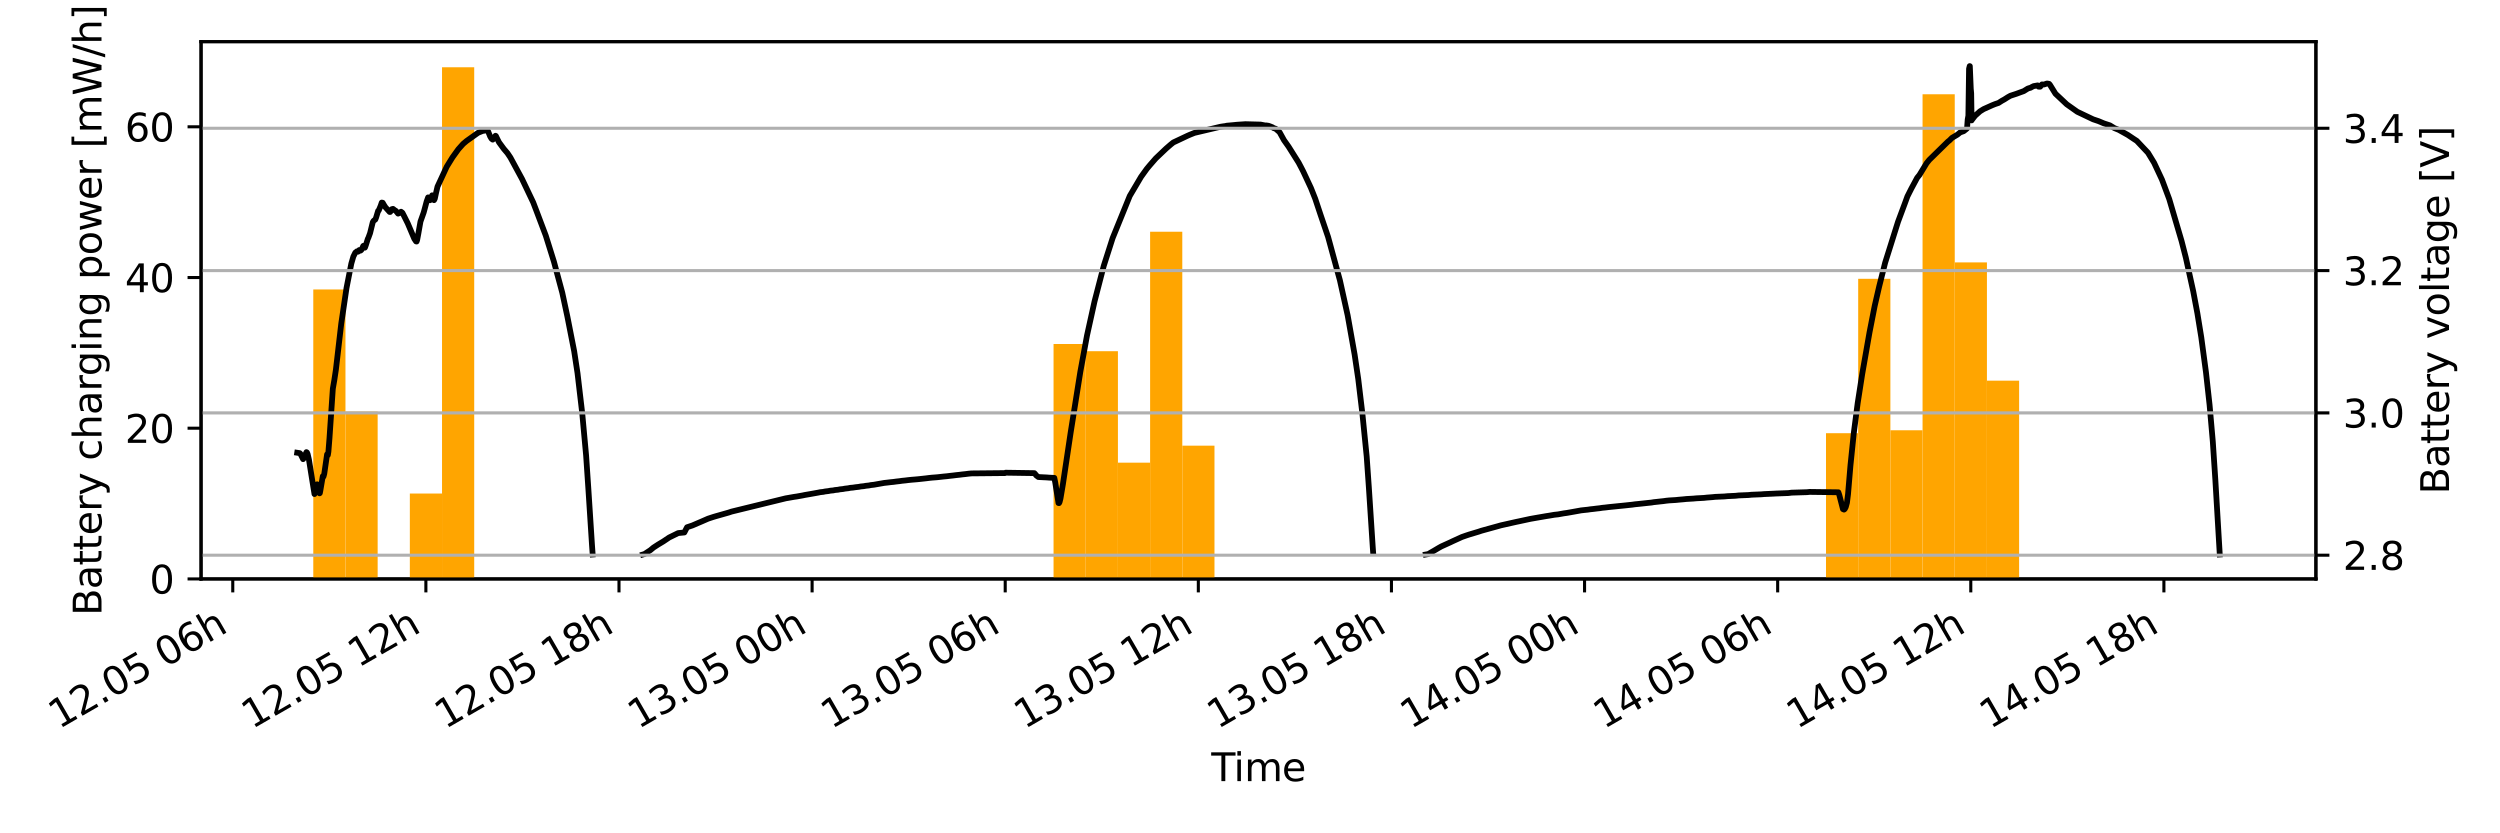 <?xml version="1.0" encoding="utf-8" standalone="no"?>
<!DOCTYPE svg PUBLIC "-//W3C//DTD SVG 1.1//EN"
  "http://www.w3.org/Graphics/SVG/1.1/DTD/svg11.dtd">
<svg xmlns:xlink="http://www.w3.org/1999/xlink" width="648pt" height="216pt" viewBox="0 0 648 216" xmlns="http://www.w3.org/2000/svg" version="1.1">
 <defs>
  <style type="text/css">*{stroke-linejoin: round; stroke-linecap: butt}</style>
 </defs>
 <g id="figure_1">
  <g id="patch_1">
   <path d="M 0 216 
L 648 216 
L 648 0 
L 0 0 
z
" style="fill: #ffffff"/>
  </g>
  <g id="axes_1">
   <g id="patch_2">
    <path d="M 52.115 150.055 
L 600.28 150.055 
L 600.28 10.8 
L 52.115 10.8 
z
" style="fill: #ffffff"/>
   </g>
   <g id="matplotlib.axis_1">
    <g id="xtick_1">
     <g id="line2d_1">
      <defs>
       <path id="mb173d38745" d="M 0 0 
L 0 3.5 
" style="stroke: #000000; stroke-width: 0.8"/>
      </defs>
      <g>
       <use xlink:href="#mb173d38745" x="60.333" y="150.055" style="stroke: #000000; stroke-width: 0.8"/>
      </g>
     </g>
     <g id="text_1">
      <!-- 12.05 06h -->
      <g transform="translate(15.239 189.07) rotate(-30) scale(0.1 -0.1)">
       <defs>
        <path id="DejaVuSans-31" d="M 794 531 
L 1825 531 
L 1825 4091 
L 703 3866 
L 703 4441 
L 1819 4666 
L 2450 4666 
L 2450 531 
L 3481 531 
L 3481 0 
L 794 0 
L 794 531 
z
" transform="scale(0.016)"/>
        <path id="DejaVuSans-32" d="M 1228 531 
L 3431 531 
L 3431 0 
L 469 0 
L 469 531 
Q 828 903 1448 1529 
Q 2069 2156 2228 2338 
Q 2531 2678 2651 2914 
Q 2772 3150 2772 3378 
Q 2772 3750 2511 3984 
Q 2250 4219 1831 4219 
Q 1534 4219 1204 4116 
Q 875 4013 500 3803 
L 500 4441 
Q 881 4594 1212 4672 
Q 1544 4750 1819 4750 
Q 2544 4750 2975 4387 
Q 3406 4025 3406 3419 
Q 3406 3131 3298 2873 
Q 3191 2616 2906 2266 
Q 2828 2175 2409 1742 
Q 1991 1309 1228 531 
z
" transform="scale(0.016)"/>
        <path id="DejaVuSans-2e" d="M 684 794 
L 1344 794 
L 1344 0 
L 684 0 
L 684 794 
z
" transform="scale(0.016)"/>
        <path id="DejaVuSans-30" d="M 2034 4250 
Q 1547 4250 1301 3770 
Q 1056 3291 1056 2328 
Q 1056 1369 1301 889 
Q 1547 409 2034 409 
Q 2525 409 2770 889 
Q 3016 1369 3016 2328 
Q 3016 3291 2770 3770 
Q 2525 4250 2034 4250 
z
M 2034 4750 
Q 2819 4750 3233 4129 
Q 3647 3509 3647 2328 
Q 3647 1150 3233 529 
Q 2819 -91 2034 -91 
Q 1250 -91 836 529 
Q 422 1150 422 2328 
Q 422 3509 836 4129 
Q 1250 4750 2034 4750 
z
" transform="scale(0.016)"/>
        <path id="DejaVuSans-35" d="M 691 4666 
L 3169 4666 
L 3169 4134 
L 1269 4134 
L 1269 2991 
Q 1406 3038 1543 3061 
Q 1681 3084 1819 3084 
Q 2600 3084 3056 2656 
Q 3513 2228 3513 1497 
Q 3513 744 3044 326 
Q 2575 -91 1722 -91 
Q 1428 -91 1123 -41 
Q 819 9 494 109 
L 494 744 
Q 775 591 1075 516 
Q 1375 441 1709 441 
Q 2250 441 2565 725 
Q 2881 1009 2881 1497 
Q 2881 1984 2565 2268 
Q 2250 2553 1709 2553 
Q 1456 2553 1204 2497 
Q 953 2441 691 2322 
L 691 4666 
z
" transform="scale(0.016)"/>
        <path id="DejaVuSans-20" transform="scale(0.016)"/>
        <path id="DejaVuSans-36" d="M 2113 2584 
Q 1688 2584 1439 2293 
Q 1191 2003 1191 1497 
Q 1191 994 1439 701 
Q 1688 409 2113 409 
Q 2538 409 2786 701 
Q 3034 994 3034 1497 
Q 3034 2003 2786 2293 
Q 2538 2584 2113 2584 
z
M 3366 4563 
L 3366 3988 
Q 3128 4100 2886 4159 
Q 2644 4219 2406 4219 
Q 1781 4219 1451 3797 
Q 1122 3375 1075 2522 
Q 1259 2794 1537 2939 
Q 1816 3084 2150 3084 
Q 2853 3084 3261 2657 
Q 3669 2231 3669 1497 
Q 3669 778 3244 343 
Q 2819 -91 2113 -91 
Q 1303 -91 875 529 
Q 447 1150 447 2328 
Q 447 3434 972 4092 
Q 1497 4750 2381 4750 
Q 2619 4750 2861 4703 
Q 3103 4656 3366 4563 
z
" transform="scale(0.016)"/>
        <path id="DejaVuSans-68" d="M 3513 2113 
L 3513 0 
L 2938 0 
L 2938 2094 
Q 2938 2591 2744 2837 
Q 2550 3084 2163 3084 
Q 1697 3084 1428 2787 
Q 1159 2491 1159 1978 
L 1159 0 
L 581 0 
L 581 4863 
L 1159 4863 
L 1159 2956 
Q 1366 3272 1645 3428 
Q 1925 3584 2291 3584 
Q 2894 3584 3203 3211 
Q 3513 2838 3513 2113 
z
" transform="scale(0.016)"/>
       </defs>
       <use xlink:href="#DejaVuSans-31"/>
       <use xlink:href="#DejaVuSans-32" x="63.623"/>
       <use xlink:href="#DejaVuSans-2e" x="127.246"/>
       <use xlink:href="#DejaVuSans-30" x="159.033"/>
       <use xlink:href="#DejaVuSans-35" x="222.656"/>
       <use xlink:href="#DejaVuSans-20" x="286.279"/>
       <use xlink:href="#DejaVuSans-30" x="318.066"/>
       <use xlink:href="#DejaVuSans-36" x="381.689"/>
       <use xlink:href="#DejaVuSans-68" x="445.312"/>
      </g>
     </g>
    </g>
    <g id="xtick_2">
     <g id="line2d_2">
      <g>
       <use xlink:href="#mb173d38745" x="110.388" y="150.055" style="stroke: #000000; stroke-width: 0.8"/>
      </g>
     </g>
     <g id="text_2">
      <!-- 12.05 12h -->
      <g transform="translate(65.294 189.07) rotate(-30) scale(0.1 -0.1)">
       <use xlink:href="#DejaVuSans-31"/>
       <use xlink:href="#DejaVuSans-32" x="63.623"/>
       <use xlink:href="#DejaVuSans-2e" x="127.246"/>
       <use xlink:href="#DejaVuSans-30" x="159.033"/>
       <use xlink:href="#DejaVuSans-35" x="222.656"/>
       <use xlink:href="#DejaVuSans-20" x="286.279"/>
       <use xlink:href="#DejaVuSans-31" x="318.066"/>
       <use xlink:href="#DejaVuSans-32" x="381.689"/>
       <use xlink:href="#DejaVuSans-68" x="445.312"/>
      </g>
     </g>
    </g>
    <g id="xtick_3">
     <g id="line2d_3">
      <g>
       <use xlink:href="#mb173d38745" x="160.443" y="150.055" style="stroke: #000000; stroke-width: 0.8"/>
      </g>
     </g>
     <g id="text_3">
      <!-- 12.05 18h -->
      <g transform="translate(115.349 189.07) rotate(-30) scale(0.1 -0.1)">
       <defs>
        <path id="DejaVuSans-38" d="M 2034 2216 
Q 1584 2216 1326 1975 
Q 1069 1734 1069 1313 
Q 1069 891 1326 650 
Q 1584 409 2034 409 
Q 2484 409 2743 651 
Q 3003 894 3003 1313 
Q 3003 1734 2745 1975 
Q 2488 2216 2034 2216 
z
M 1403 2484 
Q 997 2584 770 2862 
Q 544 3141 544 3541 
Q 544 4100 942 4425 
Q 1341 4750 2034 4750 
Q 2731 4750 3128 4425 
Q 3525 4100 3525 3541 
Q 3525 3141 3298 2862 
Q 3072 2584 2669 2484 
Q 3125 2378 3379 2068 
Q 3634 1759 3634 1313 
Q 3634 634 3220 271 
Q 2806 -91 2034 -91 
Q 1263 -91 848 271 
Q 434 634 434 1313 
Q 434 1759 690 2068 
Q 947 2378 1403 2484 
z
M 1172 3481 
Q 1172 3119 1398 2916 
Q 1625 2713 2034 2713 
Q 2441 2713 2670 2916 
Q 2900 3119 2900 3481 
Q 2900 3844 2670 4047 
Q 2441 4250 2034 4250 
Q 1625 4250 1398 4047 
Q 1172 3844 1172 3481 
z
" transform="scale(0.016)"/>
       </defs>
       <use xlink:href="#DejaVuSans-31"/>
       <use xlink:href="#DejaVuSans-32" x="63.623"/>
       <use xlink:href="#DejaVuSans-2e" x="127.246"/>
       <use xlink:href="#DejaVuSans-30" x="159.033"/>
       <use xlink:href="#DejaVuSans-35" x="222.656"/>
       <use xlink:href="#DejaVuSans-20" x="286.279"/>
       <use xlink:href="#DejaVuSans-31" x="318.066"/>
       <use xlink:href="#DejaVuSans-38" x="381.689"/>
       <use xlink:href="#DejaVuSans-68" x="445.312"/>
      </g>
     </g>
    </g>
    <g id="xtick_4">
     <g id="line2d_4">
      <g>
       <use xlink:href="#mb173d38745" x="210.498" y="150.055" style="stroke: #000000; stroke-width: 0.8"/>
      </g>
     </g>
     <g id="text_4">
      <!-- 13.05 00h -->
      <g transform="translate(165.404 189.07) rotate(-30) scale(0.1 -0.1)">
       <defs>
        <path id="DejaVuSans-33" d="M 2597 2516 
Q 3050 2419 3304 2112 
Q 3559 1806 3559 1356 
Q 3559 666 3084 287 
Q 2609 -91 1734 -91 
Q 1441 -91 1130 -33 
Q 819 25 488 141 
L 488 750 
Q 750 597 1062 519 
Q 1375 441 1716 441 
Q 2309 441 2620 675 
Q 2931 909 2931 1356 
Q 2931 1769 2642 2001 
Q 2353 2234 1838 2234 
L 1294 2234 
L 1294 2753 
L 1863 2753 
Q 2328 2753 2575 2939 
Q 2822 3125 2822 3475 
Q 2822 3834 2567 4026 
Q 2313 4219 1838 4219 
Q 1578 4219 1281 4162 
Q 984 4106 628 3988 
L 628 4550 
Q 988 4650 1302 4700 
Q 1616 4750 1894 4750 
Q 2613 4750 3031 4423 
Q 3450 4097 3450 3541 
Q 3450 3153 3228 2886 
Q 3006 2619 2597 2516 
z
" transform="scale(0.016)"/>
       </defs>
       <use xlink:href="#DejaVuSans-31"/>
       <use xlink:href="#DejaVuSans-33" x="63.623"/>
       <use xlink:href="#DejaVuSans-2e" x="127.246"/>
       <use xlink:href="#DejaVuSans-30" x="159.033"/>
       <use xlink:href="#DejaVuSans-35" x="222.656"/>
       <use xlink:href="#DejaVuSans-20" x="286.279"/>
       <use xlink:href="#DejaVuSans-30" x="318.066"/>
       <use xlink:href="#DejaVuSans-30" x="381.689"/>
       <use xlink:href="#DejaVuSans-68" x="445.312"/>
      </g>
     </g>
    </g>
    <g id="xtick_5">
     <g id="line2d_5">
      <g>
       <use xlink:href="#mb173d38745" x="260.552" y="150.055" style="stroke: #000000; stroke-width: 0.8"/>
      </g>
     </g>
     <g id="text_5">
      <!-- 13.05 06h -->
      <g transform="translate(215.459 189.07) rotate(-30) scale(0.1 -0.1)">
       <use xlink:href="#DejaVuSans-31"/>
       <use xlink:href="#DejaVuSans-33" x="63.623"/>
       <use xlink:href="#DejaVuSans-2e" x="127.246"/>
       <use xlink:href="#DejaVuSans-30" x="159.033"/>
       <use xlink:href="#DejaVuSans-35" x="222.656"/>
       <use xlink:href="#DejaVuSans-20" x="286.279"/>
       <use xlink:href="#DejaVuSans-30" x="318.066"/>
       <use xlink:href="#DejaVuSans-36" x="381.689"/>
       <use xlink:href="#DejaVuSans-68" x="445.312"/>
      </g>
     </g>
    </g>
    <g id="xtick_6">
     <g id="line2d_6">
      <g>
       <use xlink:href="#mb173d38745" x="310.607" y="150.055" style="stroke: #000000; stroke-width: 0.8"/>
      </g>
     </g>
     <g id="text_6">
      <!-- 13.05 12h -->
      <g transform="translate(265.514 189.07) rotate(-30) scale(0.1 -0.1)">
       <use xlink:href="#DejaVuSans-31"/>
       <use xlink:href="#DejaVuSans-33" x="63.623"/>
       <use xlink:href="#DejaVuSans-2e" x="127.246"/>
       <use xlink:href="#DejaVuSans-30" x="159.033"/>
       <use xlink:href="#DejaVuSans-35" x="222.656"/>
       <use xlink:href="#DejaVuSans-20" x="286.279"/>
       <use xlink:href="#DejaVuSans-31" x="318.066"/>
       <use xlink:href="#DejaVuSans-32" x="381.689"/>
       <use xlink:href="#DejaVuSans-68" x="445.312"/>
      </g>
     </g>
    </g>
    <g id="xtick_7">
     <g id="line2d_7">
      <g>
       <use xlink:href="#mb173d38745" x="360.662" y="150.055" style="stroke: #000000; stroke-width: 0.8"/>
      </g>
     </g>
     <g id="text_7">
      <!-- 13.05 18h -->
      <g transform="translate(315.569 189.07) rotate(-30) scale(0.1 -0.1)">
       <use xlink:href="#DejaVuSans-31"/>
       <use xlink:href="#DejaVuSans-33" x="63.623"/>
       <use xlink:href="#DejaVuSans-2e" x="127.246"/>
       <use xlink:href="#DejaVuSans-30" x="159.033"/>
       <use xlink:href="#DejaVuSans-35" x="222.656"/>
       <use xlink:href="#DejaVuSans-20" x="286.279"/>
       <use xlink:href="#DejaVuSans-31" x="318.066"/>
       <use xlink:href="#DejaVuSans-38" x="381.689"/>
       <use xlink:href="#DejaVuSans-68" x="445.312"/>
      </g>
     </g>
    </g>
    <g id="xtick_8">
     <g id="line2d_8">
      <g>
       <use xlink:href="#mb173d38745" x="410.717" y="150.055" style="stroke: #000000; stroke-width: 0.8"/>
      </g>
     </g>
     <g id="text_8">
      <!-- 14.05 00h -->
      <g transform="translate(365.624 189.07) rotate(-30) scale(0.1 -0.1)">
       <defs>
        <path id="DejaVuSans-34" d="M 2419 4116 
L 825 1625 
L 2419 1625 
L 2419 4116 
z
M 2253 4666 
L 3047 4666 
L 3047 1625 
L 3713 1625 
L 3713 1100 
L 3047 1100 
L 3047 0 
L 2419 0 
L 2419 1100 
L 313 1100 
L 313 1709 
L 2253 4666 
z
" transform="scale(0.016)"/>
       </defs>
       <use xlink:href="#DejaVuSans-31"/>
       <use xlink:href="#DejaVuSans-34" x="63.623"/>
       <use xlink:href="#DejaVuSans-2e" x="127.246"/>
       <use xlink:href="#DejaVuSans-30" x="159.033"/>
       <use xlink:href="#DejaVuSans-35" x="222.656"/>
       <use xlink:href="#DejaVuSans-20" x="286.279"/>
       <use xlink:href="#DejaVuSans-30" x="318.066"/>
       <use xlink:href="#DejaVuSans-30" x="381.689"/>
       <use xlink:href="#DejaVuSans-68" x="445.312"/>
      </g>
     </g>
    </g>
    <g id="xtick_9">
     <g id="line2d_9">
      <g>
       <use xlink:href="#mb173d38745" x="460.772" y="150.055" style="stroke: #000000; stroke-width: 0.8"/>
      </g>
     </g>
     <g id="text_9">
      <!-- 14.05 06h -->
      <g transform="translate(415.679 189.07) rotate(-30) scale(0.1 -0.1)">
       <use xlink:href="#DejaVuSans-31"/>
       <use xlink:href="#DejaVuSans-34" x="63.623"/>
       <use xlink:href="#DejaVuSans-2e" x="127.246"/>
       <use xlink:href="#DejaVuSans-30" x="159.033"/>
       <use xlink:href="#DejaVuSans-35" x="222.656"/>
       <use xlink:href="#DejaVuSans-20" x="286.279"/>
       <use xlink:href="#DejaVuSans-30" x="318.066"/>
       <use xlink:href="#DejaVuSans-36" x="381.689"/>
       <use xlink:href="#DejaVuSans-68" x="445.312"/>
      </g>
     </g>
    </g>
    <g id="xtick_10">
     <g id="line2d_10">
      <g>
       <use xlink:href="#mb173d38745" x="510.827" y="150.055" style="stroke: #000000; stroke-width: 0.8"/>
      </g>
     </g>
     <g id="text_10">
      <!-- 14.05 12h -->
      <g transform="translate(465.734 189.07) rotate(-30) scale(0.1 -0.1)">
       <use xlink:href="#DejaVuSans-31"/>
       <use xlink:href="#DejaVuSans-34" x="63.623"/>
       <use xlink:href="#DejaVuSans-2e" x="127.246"/>
       <use xlink:href="#DejaVuSans-30" x="159.033"/>
       <use xlink:href="#DejaVuSans-35" x="222.656"/>
       <use xlink:href="#DejaVuSans-20" x="286.279"/>
       <use xlink:href="#DejaVuSans-31" x="318.066"/>
       <use xlink:href="#DejaVuSans-32" x="381.689"/>
       <use xlink:href="#DejaVuSans-68" x="445.312"/>
      </g>
     </g>
    </g>
    <g id="xtick_11">
     <g id="line2d_11">
      <g>
       <use xlink:href="#mb173d38745" x="560.882" y="150.055" style="stroke: #000000; stroke-width: 0.8"/>
      </g>
     </g>
     <g id="text_11">
      <!-- 14.05 18h -->
      <g transform="translate(515.789 189.07) rotate(-30) scale(0.1 -0.1)">
       <use xlink:href="#DejaVuSans-31"/>
       <use xlink:href="#DejaVuSans-34" x="63.623"/>
       <use xlink:href="#DejaVuSans-2e" x="127.246"/>
       <use xlink:href="#DejaVuSans-30" x="159.033"/>
       <use xlink:href="#DejaVuSans-35" x="222.656"/>
       <use xlink:href="#DejaVuSans-20" x="286.279"/>
       <use xlink:href="#DejaVuSans-31" x="318.066"/>
       <use xlink:href="#DejaVuSans-38" x="381.689"/>
       <use xlink:href="#DejaVuSans-68" x="445.312"/>
      </g>
     </g>
    </g>
    <g id="text_12">
     <!-- Time -->
     <g transform="translate(313.964 202.47) scale(0.1 -0.1)">
      <defs>
       <path id="DejaVuSans-54" d="M -19 4666 
L 3928 4666 
L 3928 4134 
L 2272 4134 
L 2272 0 
L 1638 0 
L 1638 4134 
L -19 4134 
L -19 4666 
z
" transform="scale(0.016)"/>
       <path id="DejaVuSans-69" d="M 603 3500 
L 1178 3500 
L 1178 0 
L 603 0 
L 603 3500 
z
M 603 4863 
L 1178 4863 
L 1178 4134 
L 603 4134 
L 603 4863 
z
" transform="scale(0.016)"/>
       <path id="DejaVuSans-6d" d="M 3328 2828 
Q 3544 3216 3844 3400 
Q 4144 3584 4550 3584 
Q 5097 3584 5394 3201 
Q 5691 2819 5691 2113 
L 5691 0 
L 5113 0 
L 5113 2094 
Q 5113 2597 4934 2840 
Q 4756 3084 4391 3084 
Q 3944 3084 3684 2787 
Q 3425 2491 3425 1978 
L 3425 0 
L 2847 0 
L 2847 2094 
Q 2847 2600 2669 2842 
Q 2491 3084 2119 3084 
Q 1678 3084 1418 2786 
Q 1159 2488 1159 1978 
L 1159 0 
L 581 0 
L 581 3500 
L 1159 3500 
L 1159 2956 
Q 1356 3278 1631 3431 
Q 1906 3584 2284 3584 
Q 2666 3584 2933 3390 
Q 3200 3197 3328 2828 
z
" transform="scale(0.016)"/>
       <path id="DejaVuSans-65" d="M 3597 1894 
L 3597 1613 
L 953 1613 
Q 991 1019 1311 708 
Q 1631 397 2203 397 
Q 2534 397 2845 478 
Q 3156 559 3463 722 
L 3463 178 
Q 3153 47 2828 -22 
Q 2503 -91 2169 -91 
Q 1331 -91 842 396 
Q 353 884 353 1716 
Q 353 2575 817 3079 
Q 1281 3584 2069 3584 
Q 2775 3584 3186 3129 
Q 3597 2675 3597 1894 
z
M 3022 2063 
Q 3016 2534 2758 2815 
Q 2500 3097 2075 3097 
Q 1594 3097 1305 2825 
Q 1016 2553 972 2059 
L 3022 2063 
z
" transform="scale(0.016)"/>
      </defs>
      <use xlink:href="#DejaVuSans-54"/>
      <use xlink:href="#DejaVuSans-69" x="57.959"/>
      <use xlink:href="#DejaVuSans-6d" x="85.742"/>
      <use xlink:href="#DejaVuSans-65" x="183.154"/>
     </g>
    </g>
   </g>
   <g id="matplotlib.axis_2">
    <g id="ytick_1">
     <g id="line2d_12">
      <defs>
       <path id="m1ff3ef2916" d="M 0 0 
L -3.5 0 
" style="stroke: #000000; stroke-width: 0.8"/>
      </defs>
      <g>
       <use xlink:href="#m1ff3ef2916" x="52.115" y="150.055" style="stroke: #000000; stroke-width: 0.8"/>
      </g>
     </g>
     <g id="text_13">
      <!-- 0 -->
      <g transform="translate(38.752 153.855) scale(0.1 -0.1)">
       <use xlink:href="#DejaVuSans-30"/>
      </g>
     </g>
    </g>
    <g id="ytick_2">
     <g id="line2d_13">
      <g>
       <use xlink:href="#m1ff3ef2916" x="52.115" y="110.994" style="stroke: #000000; stroke-width: 0.8"/>
      </g>
     </g>
     <g id="text_14">
      <!-- 20 -->
      <g transform="translate(32.39 114.794) scale(0.1 -0.1)">
       <use xlink:href="#DejaVuSans-32"/>
       <use xlink:href="#DejaVuSans-30" x="63.623"/>
      </g>
     </g>
    </g>
    <g id="ytick_3">
     <g id="line2d_14">
      <g>
       <use xlink:href="#m1ff3ef2916" x="52.115" y="71.933" style="stroke: #000000; stroke-width: 0.8"/>
      </g>
     </g>
     <g id="text_15">
      <!-- 40 -->
      <g transform="translate(32.39 75.733) scale(0.1 -0.1)">
       <use xlink:href="#DejaVuSans-34"/>
       <use xlink:href="#DejaVuSans-30" x="63.623"/>
      </g>
     </g>
    </g>
    <g id="ytick_4">
     <g id="line2d_15">
      <g>
       <use xlink:href="#m1ff3ef2916" x="52.115" y="32.872" style="stroke: #000000; stroke-width: 0.8"/>
      </g>
     </g>
     <g id="text_16">
      <!-- 60 -->
      <g transform="translate(32.39 36.672) scale(0.1 -0.1)">
       <use xlink:href="#DejaVuSans-36"/>
       <use xlink:href="#DejaVuSans-30" x="63.623"/>
      </g>
     </g>
    </g>
    <g id="text_17">
     <!-- Battery charging power [mW/h] -->
     <g transform="translate(26.31 159.581) rotate(-90) scale(0.1 -0.1)">
      <defs>
       <path id="DejaVuSans-42" d="M 1259 2228 
L 1259 519 
L 2272 519 
Q 2781 519 3026 730 
Q 3272 941 3272 1375 
Q 3272 1813 3026 2020 
Q 2781 2228 2272 2228 
L 1259 2228 
z
M 1259 4147 
L 1259 2741 
L 2194 2741 
Q 2656 2741 2882 2914 
Q 3109 3088 3109 3444 
Q 3109 3797 2882 3972 
Q 2656 4147 2194 4147 
L 1259 4147 
z
M 628 4666 
L 2241 4666 
Q 2963 4666 3353 4366 
Q 3744 4066 3744 3513 
Q 3744 3084 3544 2831 
Q 3344 2578 2956 2516 
Q 3422 2416 3680 2098 
Q 3938 1781 3938 1306 
Q 3938 681 3513 340 
Q 3088 0 2303 0 
L 628 0 
L 628 4666 
z
" transform="scale(0.016)"/>
       <path id="DejaVuSans-61" d="M 2194 1759 
Q 1497 1759 1228 1600 
Q 959 1441 959 1056 
Q 959 750 1161 570 
Q 1363 391 1709 391 
Q 2188 391 2477 730 
Q 2766 1069 2766 1631 
L 2766 1759 
L 2194 1759 
z
M 3341 1997 
L 3341 0 
L 2766 0 
L 2766 531 
Q 2569 213 2275 61 
Q 1981 -91 1556 -91 
Q 1019 -91 701 211 
Q 384 513 384 1019 
Q 384 1609 779 1909 
Q 1175 2209 1959 2209 
L 2766 2209 
L 2766 2266 
Q 2766 2663 2505 2880 
Q 2244 3097 1772 3097 
Q 1472 3097 1187 3025 
Q 903 2953 641 2809 
L 641 3341 
Q 956 3463 1253 3523 
Q 1550 3584 1831 3584 
Q 2591 3584 2966 3190 
Q 3341 2797 3341 1997 
z
" transform="scale(0.016)"/>
       <path id="DejaVuSans-74" d="M 1172 4494 
L 1172 3500 
L 2356 3500 
L 2356 3053 
L 1172 3053 
L 1172 1153 
Q 1172 725 1289 603 
Q 1406 481 1766 481 
L 2356 481 
L 2356 0 
L 1766 0 
Q 1100 0 847 248 
Q 594 497 594 1153 
L 594 3053 
L 172 3053 
L 172 3500 
L 594 3500 
L 594 4494 
L 1172 4494 
z
" transform="scale(0.016)"/>
       <path id="DejaVuSans-72" d="M 2631 2963 
Q 2534 3019 2420 3045 
Q 2306 3072 2169 3072 
Q 1681 3072 1420 2755 
Q 1159 2438 1159 1844 
L 1159 0 
L 581 0 
L 581 3500 
L 1159 3500 
L 1159 2956 
Q 1341 3275 1631 3429 
Q 1922 3584 2338 3584 
Q 2397 3584 2469 3576 
Q 2541 3569 2628 3553 
L 2631 2963 
z
" transform="scale(0.016)"/>
       <path id="DejaVuSans-79" d="M 2059 -325 
Q 1816 -950 1584 -1140 
Q 1353 -1331 966 -1331 
L 506 -1331 
L 506 -850 
L 844 -850 
Q 1081 -850 1212 -737 
Q 1344 -625 1503 -206 
L 1606 56 
L 191 3500 
L 800 3500 
L 1894 763 
L 2988 3500 
L 3597 3500 
L 2059 -325 
z
" transform="scale(0.016)"/>
       <path id="DejaVuSans-63" d="M 3122 3366 
L 3122 2828 
Q 2878 2963 2633 3030 
Q 2388 3097 2138 3097 
Q 1578 3097 1268 2742 
Q 959 2388 959 1747 
Q 959 1106 1268 751 
Q 1578 397 2138 397 
Q 2388 397 2633 464 
Q 2878 531 3122 666 
L 3122 134 
Q 2881 22 2623 -34 
Q 2366 -91 2075 -91 
Q 1284 -91 818 406 
Q 353 903 353 1747 
Q 353 2603 823 3093 
Q 1294 3584 2113 3584 
Q 2378 3584 2631 3529 
Q 2884 3475 3122 3366 
z
" transform="scale(0.016)"/>
       <path id="DejaVuSans-67" d="M 2906 1791 
Q 2906 2416 2648 2759 
Q 2391 3103 1925 3103 
Q 1463 3103 1205 2759 
Q 947 2416 947 1791 
Q 947 1169 1205 825 
Q 1463 481 1925 481 
Q 2391 481 2648 825 
Q 2906 1169 2906 1791 
z
M 3481 434 
Q 3481 -459 3084 -895 
Q 2688 -1331 1869 -1331 
Q 1566 -1331 1297 -1286 
Q 1028 -1241 775 -1147 
L 775 -588 
Q 1028 -725 1275 -790 
Q 1522 -856 1778 -856 
Q 2344 -856 2625 -561 
Q 2906 -266 2906 331 
L 2906 616 
Q 2728 306 2450 153 
Q 2172 0 1784 0 
Q 1141 0 747 490 
Q 353 981 353 1791 
Q 353 2603 747 3093 
Q 1141 3584 1784 3584 
Q 2172 3584 2450 3431 
Q 2728 3278 2906 2969 
L 2906 3500 
L 3481 3500 
L 3481 434 
z
" transform="scale(0.016)"/>
       <path id="DejaVuSans-6e" d="M 3513 2113 
L 3513 0 
L 2938 0 
L 2938 2094 
Q 2938 2591 2744 2837 
Q 2550 3084 2163 3084 
Q 1697 3084 1428 2787 
Q 1159 2491 1159 1978 
L 1159 0 
L 581 0 
L 581 3500 
L 1159 3500 
L 1159 2956 
Q 1366 3272 1645 3428 
Q 1925 3584 2291 3584 
Q 2894 3584 3203 3211 
Q 3513 2838 3513 2113 
z
" transform="scale(0.016)"/>
       <path id="DejaVuSans-70" d="M 1159 525 
L 1159 -1331 
L 581 -1331 
L 581 3500 
L 1159 3500 
L 1159 2969 
Q 1341 3281 1617 3432 
Q 1894 3584 2278 3584 
Q 2916 3584 3314 3078 
Q 3713 2572 3713 1747 
Q 3713 922 3314 415 
Q 2916 -91 2278 -91 
Q 1894 -91 1617 61 
Q 1341 213 1159 525 
z
M 3116 1747 
Q 3116 2381 2855 2742 
Q 2594 3103 2138 3103 
Q 1681 3103 1420 2742 
Q 1159 2381 1159 1747 
Q 1159 1113 1420 752 
Q 1681 391 2138 391 
Q 2594 391 2855 752 
Q 3116 1113 3116 1747 
z
" transform="scale(0.016)"/>
       <path id="DejaVuSans-6f" d="M 1959 3097 
Q 1497 3097 1228 2736 
Q 959 2375 959 1747 
Q 959 1119 1226 758 
Q 1494 397 1959 397 
Q 2419 397 2687 759 
Q 2956 1122 2956 1747 
Q 2956 2369 2687 2733 
Q 2419 3097 1959 3097 
z
M 1959 3584 
Q 2709 3584 3137 3096 
Q 3566 2609 3566 1747 
Q 3566 888 3137 398 
Q 2709 -91 1959 -91 
Q 1206 -91 779 398 
Q 353 888 353 1747 
Q 353 2609 779 3096 
Q 1206 3584 1959 3584 
z
" transform="scale(0.016)"/>
       <path id="DejaVuSans-77" d="M 269 3500 
L 844 3500 
L 1563 769 
L 2278 3500 
L 2956 3500 
L 3675 769 
L 4391 3500 
L 4966 3500 
L 4050 0 
L 3372 0 
L 2619 2869 
L 1863 0 
L 1184 0 
L 269 3500 
z
" transform="scale(0.016)"/>
       <path id="DejaVuSans-5b" d="M 550 4863 
L 1875 4863 
L 1875 4416 
L 1125 4416 
L 1125 -397 
L 1875 -397 
L 1875 -844 
L 550 -844 
L 550 4863 
z
" transform="scale(0.016)"/>
       <path id="DejaVuSans-57" d="M 213 4666 
L 850 4666 
L 1831 722 
L 2809 4666 
L 3519 4666 
L 4500 722 
L 5478 4666 
L 6119 4666 
L 4947 0 
L 4153 0 
L 3169 4050 
L 2175 0 
L 1381 0 
L 213 4666 
z
" transform="scale(0.016)"/>
       <path id="DejaVuSans-2f" d="M 1625 4666 
L 2156 4666 
L 531 -594 
L 0 -594 
L 1625 4666 
z
" transform="scale(0.016)"/>
       <path id="DejaVuSans-5d" d="M 1947 4863 
L 1947 -844 
L 622 -844 
L 622 -397 
L 1369 -397 
L 1369 4416 
L 622 4416 
L 622 4863 
L 1947 4863 
z
" transform="scale(0.016)"/>
      </defs>
      <use xlink:href="#DejaVuSans-42"/>
      <use xlink:href="#DejaVuSans-61" x="68.604"/>
      <use xlink:href="#DejaVuSans-74" x="129.883"/>
      <use xlink:href="#DejaVuSans-74" x="169.092"/>
      <use xlink:href="#DejaVuSans-65" x="208.301"/>
      <use xlink:href="#DejaVuSans-72" x="269.824"/>
      <use xlink:href="#DejaVuSans-79" x="310.938"/>
      <use xlink:href="#DejaVuSans-20" x="370.117"/>
      <use xlink:href="#DejaVuSans-63" x="401.904"/>
      <use xlink:href="#DejaVuSans-68" x="456.885"/>
      <use xlink:href="#DejaVuSans-61" x="520.264"/>
      <use xlink:href="#DejaVuSans-72" x="581.543"/>
      <use xlink:href="#DejaVuSans-67" x="620.906"/>
      <use xlink:href="#DejaVuSans-69" x="684.383"/>
      <use xlink:href="#DejaVuSans-6e" x="712.166"/>
      <use xlink:href="#DejaVuSans-67" x="775.545"/>
      <use xlink:href="#DejaVuSans-20" x="839.021"/>
      <use xlink:href="#DejaVuSans-70" x="870.809"/>
      <use xlink:href="#DejaVuSans-6f" x="934.285"/>
      <use xlink:href="#DejaVuSans-77" x="995.467"/>
      <use xlink:href="#DejaVuSans-65" x="1077.254"/>
      <use xlink:href="#DejaVuSans-72" x="1138.777"/>
      <use xlink:href="#DejaVuSans-20" x="1179.891"/>
      <use xlink:href="#DejaVuSans-5b" x="1211.678"/>
      <use xlink:href="#DejaVuSans-6d" x="1250.691"/>
      <use xlink:href="#DejaVuSans-57" x="1348.104"/>
      <use xlink:href="#DejaVuSans-2f" x="1446.98"/>
      <use xlink:href="#DejaVuSans-68" x="1480.672"/>
      <use xlink:href="#DejaVuSans-5d" x="1544.051"/>
     </g>
    </g>
   </g>
   <g id="patch_3">
    <path d="M 52.115 150.055 
L 52.115 10.8 
" style="fill: none; stroke: #000000; stroke-width: 0.8; stroke-linejoin: miter; stroke-linecap: square"/>
   </g>
   <g id="patch_4">
    <path d="M 600.28 150.055 
L 600.28 10.8 
" style="fill: none; stroke: #000000; stroke-width: 0.8; stroke-linejoin: miter; stroke-linecap: square"/>
   </g>
   <g id="patch_5">
    <path d="M 52.115 150.055 
L 600.28 150.055 
" style="fill: none; stroke: #000000; stroke-width: 0.8; stroke-linejoin: miter; stroke-linecap: square"/>
   </g>
   <g id="patch_6">
    <path d="M 52.115 10.8 
L 600.28 10.8 
" style="fill: none; stroke: #000000; stroke-width: 0.8; stroke-linejoin: miter; stroke-linecap: square"/>
   </g>
   <g id="patch_7">
    <path d="M 81.203 150.055 
L 89.545 150.055 
L 89.545 75.03 
L 81.203 75.03 
z
" clip-path="url(#p63e0fc0eaa)" style="fill: #ffa500"/>
   </g>
   <g id="patch_8">
    <path d="M 89.545 150.055 
L 97.888 150.055 
L 97.888 106.687 
L 89.545 106.687 
z
" clip-path="url(#p63e0fc0eaa)" style="fill: #ffa500"/>
   </g>
   <g id="patch_9">
    <path d="M 106.23 150.055 
L 114.573 150.055 
L 114.573 127.919 
L 106.23 127.919 
z
" clip-path="url(#p63e0fc0eaa)" style="fill: #ffa500"/>
   </g>
   <g id="patch_10">
    <path d="M 114.573 150.055 
L 122.915 150.055 
L 122.915 17.431 
L 114.573 17.431 
z
" clip-path="url(#p63e0fc0eaa)" style="fill: #ffa500"/>
   </g>
   <g id="patch_11">
    <path d="M 273.08 150.055 
L 281.423 150.055 
L 281.423 89.172 
L 273.08 89.172 
z
" clip-path="url(#p63e0fc0eaa)" style="fill: #ffa500"/>
   </g>
   <g id="patch_12">
    <path d="M 281.423 150.055 
L 289.765 150.055 
L 289.765 91.026 
L 281.423 91.026 
z
" clip-path="url(#p63e0fc0eaa)" style="fill: #ffa500"/>
   </g>
   <g id="patch_13">
    <path d="M 289.765 150.055 
L 298.108 150.055 
L 298.108 119.916 
L 289.765 119.916 
z
" clip-path="url(#p63e0fc0eaa)" style="fill: #ffa500"/>
   </g>
   <g id="patch_14">
    <path d="M 298.108 150.055 
L 306.45 150.055 
L 306.45 60.065 
L 298.108 60.065 
z
" clip-path="url(#p63e0fc0eaa)" style="fill: #ffa500"/>
   </g>
   <g id="patch_15">
    <path d="M 306.45 150.055 
L 314.793 150.055 
L 314.793 115.516 
L 306.45 115.516 
z
" clip-path="url(#p63e0fc0eaa)" style="fill: #ffa500"/>
   </g>
   <g id="patch_16">
    <path d="M 473.3 150.055 
L 481.642 150.055 
L 481.642 112.278 
L 473.3 112.278 
z
" clip-path="url(#p63e0fc0eaa)" style="fill: #ffa500"/>
   </g>
   <g id="patch_17">
    <path d="M 481.642 150.055 
L 489.985 150.055 
L 489.985 72.262 
L 481.642 72.262 
z
" clip-path="url(#p63e0fc0eaa)" style="fill: #ffa500"/>
   </g>
   <g id="patch_18">
    <path d="M 489.985 150.055 
L 498.327 150.055 
L 498.327 111.521 
L 489.985 111.521 
z
" clip-path="url(#p63e0fc0eaa)" style="fill: #ffa500"/>
   </g>
   <g id="patch_19">
    <path d="M 498.327 150.055 
L 506.67 150.055 
L 506.67 24.436 
L 498.327 24.436 
z
" clip-path="url(#p63e0fc0eaa)" style="fill: #ffa500"/>
   </g>
   <g id="patch_20">
    <path d="M 506.67 150.055 
L 515.012 150.055 
L 515.012 68.019 
L 506.67 68.019 
z
" clip-path="url(#p63e0fc0eaa)" style="fill: #ffa500"/>
   </g>
   <g id="patch_21">
    <path d="M 515.012 150.055 
L 523.355 150.055 
L 523.355 98.661 
L 515.012 98.661 
z
" clip-path="url(#p63e0fc0eaa)" style="fill: #ffa500"/>
   </g>
  </g>
  <g id="axes_2">
   <g id="line2d_16">
    <path d="M 77.032 117.351 
L 77.692 117.452 
L 77.866 117.623 
L 78.561 119.011 
L 78.628 118.958 
L 78.837 118.519 
L 79.428 117.193 
L 79.567 117.289 
L 79.741 117.693 
L 80.088 119.195 
L 80.922 124.421 
L 81.513 128.057 
L 81.615 127.838 
L 82.206 125.537 
L 82.276 125.633 
L 82.519 126.801 
L 82.832 127.873 
L 82.901 127.811 
L 83.04 127.126 
L 83.666 123.437 
L 83.805 123.604 
L 83.84 123.569 
L 84.048 122.805 
L 84.778 117.764 
L 84.811 117.799 
L 84.95 118.001 
L 84.985 117.931 
L 85.124 117.079 
L 85.402 113.574 
L 86.271 100.743 
L 86.653 98.547 
L 87.07 95.78 
L 88.458 83.836 
L 89.814 74.667 
L 91.063 68.308 
L 91.585 66.516 
L 92.106 65.462 
L 92.245 65.401 
L 92.488 65.155 
L 92.593 65.199 
L 92.801 65.243 
L 93.114 64.812 
L 93.149 64.856 
L 93.392 64.979 
L 93.566 64.891 
L 93.737 64.672 
L 94.154 63.741 
L 94.259 63.697 
L 94.294 63.732 
L 94.572 64.197 
L 94.606 64.162 
L 94.85 63.477 
L 95.336 61.914 
L 95.475 61.659 
L 95.927 60.421 
L 96.622 57.593 
L 96.863 57.206 
L 97.281 56.908 
L 97.489 56.381 
L 98.011 54.642 
L 98.15 54.589 
L 98.671 53.333 
L 98.949 52.508 
L 99.192 52.551 
L 99.505 53.105 
L 99.888 53.702 
L 100.998 54.94 
L 101.137 54.94 
L 101.554 54.22 
L 101.867 54.141 
L 102.388 54.545 
L 102.597 54.642 
L 103.185 55.371 
L 103.672 55.16 
L 103.95 54.879 
L 103.985 54.914 
L 104.298 55.134 
L 104.819 56.152 
L 105.688 57.891 
L 107.389 61.896 
L 107.841 62.573 
L 107.98 62.608 
L 108.119 62.221 
L 108.432 60.57 
L 108.988 57.426 
L 109.82 55.081 
L 110.133 53.93 
L 110.585 52.218 
L 110.967 51.164 
L 111.106 51.375 
L 111.454 51.902 
L 111.662 51.682 
L 112.01 50.628 
L 112.149 50.777 
L 112.357 51.445 
L 112.496 51.884 
L 112.531 51.84 
L 112.703 51.489 
L 113.015 50.031 
L 113.398 48.38 
L 115.794 43.207 
L 117.289 40.783 
L 118.816 38.666 
L 120.032 37.305 
L 120.936 36.54 
L 123.923 34.415 
L 125.103 33.941 
L 126.319 33.748 
L 126.493 33.993 
L 127.049 35.364 
L 127.397 35.952 
L 127.71 36.189 
L 127.918 35.917 
L 128.438 35.188 
L 128.542 35.258 
L 128.82 35.847 
L 129.341 36.883 
L 130.593 38.587 
L 131.529 39.685 
L 132.294 40.826 
L 135.315 46.395 
L 138.198 52.446 
L 139.032 54.624 
L 141.463 61.062 
L 143.581 67.834 
L 145.737 75.861 
L 147.055 82.009 
L 148.828 91.046 
L 149.695 96.738 
L 150.911 107.093 
L 151.919 118.045 
L 152.51 126.801 
L 153.446 141.297 
L 153.62 143.726 
M 166.646 143.726 
L 167.028 143.618 
L 168.556 142.619 
L 169.39 141.925 
L 170.606 141.135 
L 171.925 140.344 
L 173.455 139.317 
L 175.781 138.175 
L 177.385 138.017 
L 178.078 136.664 
L 179.468 136.199 
L 181.099 135.496 
L 181.76 135.215 
L 183.533 134.442 
L 184.921 133.986 
L 185.512 133.81 
L 188.881 132.853 
L 189.609 132.607 
L 203.678 129.164 
L 204.303 129.058 
L 205.796 128.795 
L 206.526 128.69 
L 208.053 128.417 
L 208.539 128.312 
L 209.965 128.066 
L 210.555 127.961 
L 212.117 127.68 
L 212.604 127.574 
L 213.369 127.495 
L 213.853 127.39 
L 214.722 127.284 
L 215.243 127.179 
L 215.939 127.117 
L 216.46 127.012 
L 217.188 126.942 
L 217.709 126.836 
L 218.474 126.757 
L 219.03 126.652 
L 219.864 126.555 
L 220.383 126.45 
L 221.079 126.388 
L 221.774 126.283 
L 222.573 126.195 
L 223.127 126.09 
L 223.857 126.02 
L 224.448 125.914 
L 225.213 125.835 
L 225.734 125.73 
L 226.531 125.642 
L 227.122 125.537 
L 228.582 125.282 
L 229.171 125.176 
L 229.97 125.089 
L 230.839 124.983 
L 231.569 124.913 
L 232.332 124.808 
L 233.131 124.72 
L 233.861 124.614 
L 234.591 124.544 
L 235.423 124.439 
L 236.188 124.36 
L 237.474 124.254 
L 238.204 124.184 
L 239.175 124.079 
L 239.974 123.991 
L 240.809 123.885 
L 241.571 123.806 
L 242.927 123.701 
L 243.726 123.613 
L 244.662 123.508 
L 245.358 123.446 
L 246.227 123.341 
L 247.026 123.253 
L 247.858 123.148 
L 248.623 123.069 
L 249.457 122.963 
L 250.222 122.884 
L 251.054 122.779 
L 251.784 122.708 
L 260.501 122.621 
L 260.641 122.524 
L 268.109 122.638 
L 268.313 122.858 
L 268.591 123.227 
L 269.148 123.648 
L 271.335 123.754 
L 271.996 123.806 
L 273.282 123.868 
L 273.525 125.097 
L 274.357 130.385 
L 274.496 130.411 
L 274.635 130.165 
L 274.878 129.216 
L 275.504 125.519 
L 277.518 112.09 
L 280.021 96.378 
L 281.756 86.936 
L 283.701 78.136 
L 286.099 68.887 
L 288.391 61.721 
L 292.836 50.786 
L 295.753 45.85 
L 297.248 43.769 
L 298.047 42.811 
L 299.574 41.055 
L 302.249 38.508 
L 303.465 37.454 
L 304.126 36.927 
L 307.806 35.188 
L 308.431 34.916 
L 309.613 34.441 
L 316.317 32.86 
L 316.906 32.764 
L 317.219 32.72 
L 317.532 32.685 
L 317.984 32.579 
L 318.679 32.518 
L 319.824 32.413 
L 320.588 32.333 
L 322.187 32.228 
L 322.811 32.184 
L 326.736 32.29 
L 328.022 32.535 
L 328.196 32.509 
L 328.785 32.597 
L 329.063 32.694 
L 329.341 32.799 
L 329.862 33.01 
L 330.106 33.203 
L 330.592 33.344 
L 330.697 33.414 
L 331.668 34.266 
L 332.815 36.338 
L 333.997 38.007 
L 336.601 42.144 
L 337.331 43.532 
L 337.783 44.41 
L 339.797 48.722 
L 340.909 51.524 
L 342.263 55.599 
L 344.242 61.422 
L 347.298 72.629 
L 349.314 81.745 
L 351.12 91.907 
L 352.058 98.24 
L 353.133 107.233 
L 354.246 118.335 
L 354.802 126.265 
L 355.81 141.697 
L 355.914 143.172 
M 369.563 143.726 
L 370.189 143.617 
L 370.815 143.243 
L 371.542 142.83 
L 372.933 142.004 
L 373.593 141.635 
L 375.989 140.546 
L 376.476 140.309 
L 378.942 139.185 
L 380.158 138.763 
L 380.851 138.535 
L 383.25 137.815 
L 383.977 137.569 
L 388.459 136.331 
L 389.015 136.172 
L 393.078 135.259 
L 393.599 135.154 
L 396.656 134.495 
L 397.247 134.39 
L 398.704 134.135 
L 399.33 134.029 
L 400.79 133.775 
L 401.485 133.669 
L 402.873 133.432 
L 403.846 133.327 
L 405.374 133.055 
L 406.138 132.949 
L 407.633 132.686 
L 408.222 132.58 
L 409.821 132.29 
L 410.794 132.185 
L 411.556 132.106 
L 412.251 132.001 
L 413.016 131.922 
L 413.85 131.816 
L 414.648 131.728 
L 415.308 131.623 
L 416.038 131.553 
L 416.905 131.447 
L 417.669 131.368 
L 418.712 131.263 
L 419.477 131.184 
L 420.552 131.078 
L 421.317 130.999 
L 422.29 130.894 
L 423.053 130.815 
L 423.783 130.71 
L 424.513 130.639 
L 425.521 130.534 
L 426.318 130.446 
L 427.291 130.341 
L 428.056 130.262 
L 428.682 130.156 
L 429.444 130.077 
L 430.382 129.972 
L 431.147 129.893 
L 431.877 129.787 
L 432.64 129.708 
L 434.378 129.603 
L 435.14 129.524 
L 436.357 129.418 
L 437.121 129.339 
L 438.927 129.234 
L 439.657 129.164 
L 441.636 129.058 
L 442.435 128.971 
L 443.825 128.865 
L 444.588 128.786 
L 446.986 128.681 
L 447.714 128.61 
L 449.869 128.505 
L 450.669 128.417 
L 453.239 128.312 
L 454.001 128.233 
L 456.571 128.127 
L 457.266 128.066 
L 459.662 127.961 
L 460.253 127.925 
L 463.032 127.82 
L 463.553 127.802 
L 464.387 127.697 
L 464.909 127.68 
L 468.348 127.574 
L 469.075 127.504 
L 476.509 127.6 
L 476.753 128.321 
L 477.691 131.957 
L 477.969 132.088 
L 478.141 131.966 
L 478.419 131.439 
L 478.732 130.288 
L 479.01 128.084 
L 479.636 120.662 
L 480.505 112.231 
L 481.51 104.502 
L 482.692 96.905 
L 484.567 86.207 
L 485.923 79.286 
L 487.067 74.324 
L 488.632 68.079 
L 491.966 57.487 
L 493.772 52.631 
L 494.397 50.918 
L 495.405 48.915 
L 496.932 46.079 
L 497.523 45.35 
L 499.363 42.32 
L 500.059 41.45 
L 504.888 36.716 
L 505.303 36.391 
L 505.963 35.732 
L 507.354 34.907 
L 508.084 34.318 
L 508.985 34.002 
L 509.645 33.475 
L 509.854 33.282 
L 510.028 30.962 
L 510.202 29.998 
L 510.375 17.825 
L 510.549 17.13 
L 510.584 17.144 
L 510.827 23.041 
L 510.932 24.174 
L 511.036 31.209 
L 511.105 31.078 
L 511.937 30.006 
L 513.223 28.855 
L 514.162 28.276 
L 516.35 27.292 
L 517.114 26.985 
L 517.842 26.739 
L 517.981 26.704 
L 518.885 26.124 
L 519.51 25.782 
L 520.414 25.202 
L 521.107 24.815 
L 522.637 24.315 
L 523.54 23.981 
L 524.546 23.621 
L 525.589 22.971 
L 525.902 22.857 
L 526.319 22.751 
L 526.632 22.558 
L 527.116 22.321 
L 528.159 22.137 
L 528.402 22.462 
L 528.819 22.47 
L 529.271 21.882 
L 529.584 21.9 
L 529.825 21.9 
L 530.59 21.636 
L 531.146 21.741 
L 531.389 22.049 
L 532.78 24.297 
L 533.542 25.009 
L 535.697 27.037 
L 538.441 28.978 
L 542.538 30.928 
L 543.928 31.394 
L 545.351 31.991 
L 546.881 32.492 
L 548.028 33.194 
L 548.408 33.352 
L 549.173 33.66 
L 551.534 34.977 
L 553.029 35.978 
L 553.863 36.523 
L 556.746 39.579 
L 558.342 42.197 
L 560.391 46.579 
L 562.268 51.603 
L 565.464 62.476 
L 566.574 66.806 
L 568.485 75.501 
L 569.561 81.201 
L 570.569 87.419 
L 571.785 96.474 
L 572.722 104.932 
L 573.556 114.409 
L 574.216 124.351 
L 575.363 143.726 
L 575.363 143.726 
" clip-path="url(#p63e0fc0eaa)" style="fill: none; stroke: #000000; stroke-width: 1.5; stroke-linecap: square"/>
   </g>
   <g id="matplotlib.axis_3">
    <g id="ytick_5">
     <g id="line2d_17">
      <path d="M 52.115 143.91 
L 600.28 143.91 
" clip-path="url(#p63e0fc0eaa)" style="fill: none; stroke: #b0b0b0; stroke-width: 0.8; stroke-linecap: square"/>
     </g>
     <g id="line2d_18">
      <defs>
       <path id="ma2309044b6" d="M 0 0 
L 3.5 0 
" style="stroke: #000000; stroke-width: 0.8"/>
      </defs>
      <g>
       <use xlink:href="#ma2309044b6" x="600.28" y="143.91" style="stroke: #000000; stroke-width: 0.8"/>
      </g>
     </g>
     <g id="text_18">
      <!-- 2.8 -->
      <g transform="translate(607.28 147.709) scale(0.1 -0.1)">
       <use xlink:href="#DejaVuSans-32"/>
       <use xlink:href="#DejaVuSans-2e" x="63.623"/>
       <use xlink:href="#DejaVuSans-38" x="95.41"/>
      </g>
     </g>
    </g>
    <g id="ytick_6">
     <g id="line2d_19">
      <path d="M 52.115 107.022 
L 600.28 107.022 
" clip-path="url(#p63e0fc0eaa)" style="fill: none; stroke: #b0b0b0; stroke-width: 0.8; stroke-linecap: square"/>
     </g>
     <g id="line2d_20">
      <g>
       <use xlink:href="#ma2309044b6" x="600.28" y="107.022" style="stroke: #000000; stroke-width: 0.8"/>
      </g>
     </g>
     <g id="text_19">
      <!-- 3.0 -->
      <g transform="translate(607.28 110.822) scale(0.1 -0.1)">
       <use xlink:href="#DejaVuSans-33"/>
       <use xlink:href="#DejaVuSans-2e" x="63.623"/>
       <use xlink:href="#DejaVuSans-30" x="95.41"/>
      </g>
     </g>
    </g>
    <g id="ytick_7">
     <g id="line2d_21">
      <path d="M 52.115 70.135 
L 600.28 70.135 
" clip-path="url(#p63e0fc0eaa)" style="fill: none; stroke: #b0b0b0; stroke-width: 0.8; stroke-linecap: square"/>
     </g>
     <g id="line2d_22">
      <g>
       <use xlink:href="#ma2309044b6" x="600.28" y="70.135" style="stroke: #000000; stroke-width: 0.8"/>
      </g>
     </g>
     <g id="text_20">
      <!-- 3.2 -->
      <g transform="translate(607.28 73.934) scale(0.1 -0.1)">
       <use xlink:href="#DejaVuSans-33"/>
       <use xlink:href="#DejaVuSans-2e" x="63.623"/>
       <use xlink:href="#DejaVuSans-32" x="95.41"/>
      </g>
     </g>
    </g>
    <g id="ytick_8">
     <g id="line2d_23">
      <path d="M 52.115 33.247 
L 600.28 33.247 
" clip-path="url(#p63e0fc0eaa)" style="fill: none; stroke: #b0b0b0; stroke-width: 0.8; stroke-linecap: square"/>
     </g>
     <g id="line2d_24">
      <g>
       <use xlink:href="#ma2309044b6" x="600.28" y="33.247" style="stroke: #000000; stroke-width: 0.8"/>
      </g>
     </g>
     <g id="text_21">
      <!-- 3.4 -->
      <g transform="translate(607.28 37.046) scale(0.1 -0.1)">
       <use xlink:href="#DejaVuSans-33"/>
       <use xlink:href="#DejaVuSans-2e" x="63.623"/>
       <use xlink:href="#DejaVuSans-34" x="95.41"/>
      </g>
     </g>
    </g>
    <g id="text_22">
     <!-- Battery voltage [V] -->
     <g transform="translate(634.782 128.117) rotate(-90) scale(0.1 -0.1)">
      <defs>
       <path id="DejaVuSans-76" d="M 191 3500 
L 800 3500 
L 1894 563 
L 2988 3500 
L 3597 3500 
L 2284 0 
L 1503 0 
L 191 3500 
z
" transform="scale(0.016)"/>
       <path id="DejaVuSans-6c" d="M 603 4863 
L 1178 4863 
L 1178 0 
L 603 0 
L 603 4863 
z
" transform="scale(0.016)"/>
       <path id="DejaVuSans-56" d="M 1831 0 
L 50 4666 
L 709 4666 
L 2188 738 
L 3669 4666 
L 4325 4666 
L 2547 0 
L 1831 0 
z
" transform="scale(0.016)"/>
      </defs>
      <use xlink:href="#DejaVuSans-42"/>
      <use xlink:href="#DejaVuSans-61" x="68.604"/>
      <use xlink:href="#DejaVuSans-74" x="129.883"/>
      <use xlink:href="#DejaVuSans-74" x="169.092"/>
      <use xlink:href="#DejaVuSans-65" x="208.301"/>
      <use xlink:href="#DejaVuSans-72" x="269.824"/>
      <use xlink:href="#DejaVuSans-79" x="310.938"/>
      <use xlink:href="#DejaVuSans-20" x="370.117"/>
      <use xlink:href="#DejaVuSans-76" x="401.904"/>
      <use xlink:href="#DejaVuSans-6f" x="461.084"/>
      <use xlink:href="#DejaVuSans-6c" x="522.266"/>
      <use xlink:href="#DejaVuSans-74" x="550.049"/>
      <use xlink:href="#DejaVuSans-61" x="589.258"/>
      <use xlink:href="#DejaVuSans-67" x="650.537"/>
      <use xlink:href="#DejaVuSans-65" x="714.014"/>
      <use xlink:href="#DejaVuSans-20" x="775.537"/>
      <use xlink:href="#DejaVuSans-5b" x="807.324"/>
      <use xlink:href="#DejaVuSans-56" x="846.338"/>
      <use xlink:href="#DejaVuSans-5d" x="914.746"/>
     </g>
    </g>
   </g>
   <g id="patch_22">
    <path d="M 52.115 150.055 
L 52.115 10.8 
" style="fill: none; stroke: #000000; stroke-width: 0.8; stroke-linejoin: miter; stroke-linecap: square"/>
   </g>
   <g id="patch_23">
    <path d="M 600.28 150.055 
L 600.28 10.8 
" style="fill: none; stroke: #000000; stroke-width: 0.8; stroke-linejoin: miter; stroke-linecap: square"/>
   </g>
   <g id="patch_24">
    <path d="M 52.115 150.055 
L 600.28 150.055 
" style="fill: none; stroke: #000000; stroke-width: 0.8; stroke-linejoin: miter; stroke-linecap: square"/>
   </g>
   <g id="patch_25">
    <path d="M 52.115 10.8 
L 600.28 10.8 
" style="fill: none; stroke: #000000; stroke-width: 0.8; stroke-linejoin: miter; stroke-linecap: square"/>
   </g>
  </g>
 </g>
 <defs>
  <clipPath id="p63e0fc0eaa">
   <rect x="52.115" y="10.8" width="548.165" height="139.255"/>
  </clipPath>
 </defs>
</svg>
